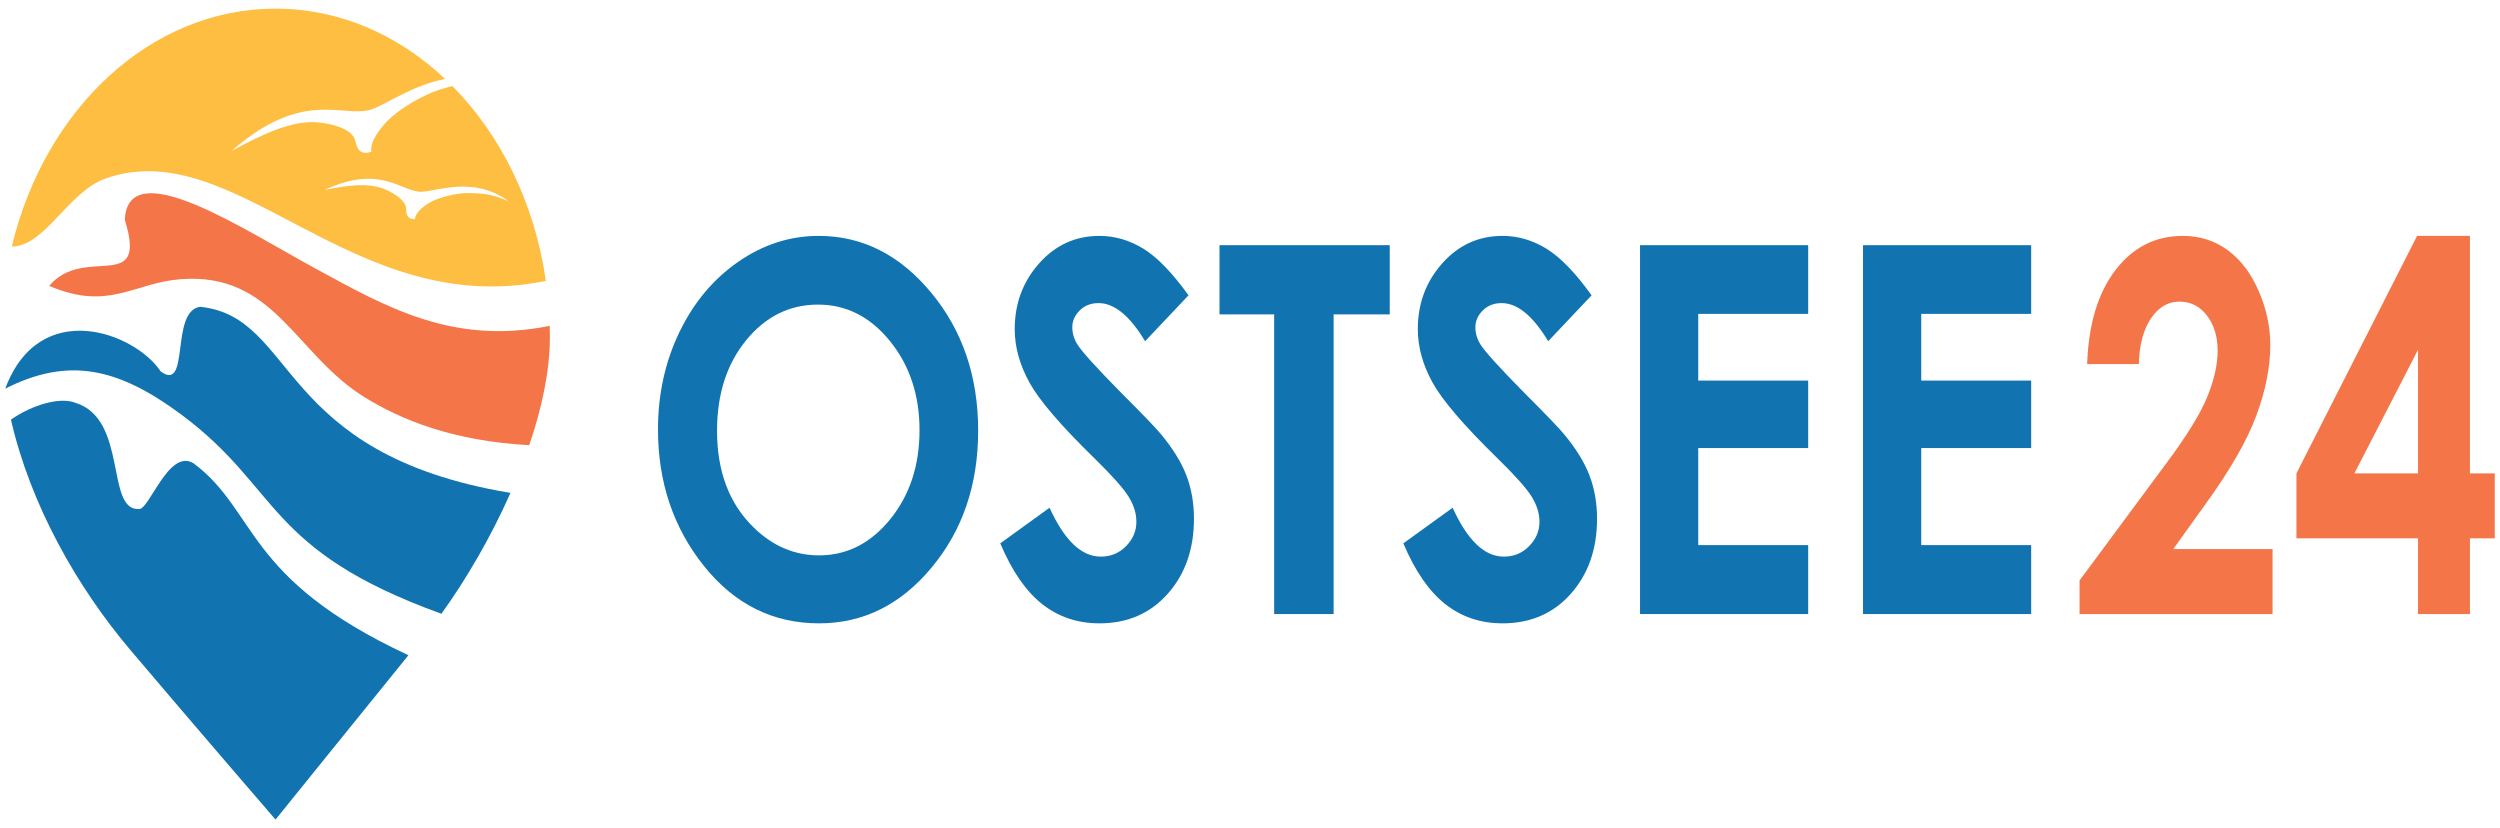 <svg width="163" height="54" viewBox="0 0 163 54" fill="none" xmlns="http://www.w3.org/2000/svg">
<path d="M53.338 19.86C51.48 19.86 49.917 20.634 48.651 22.182C47.384 23.73 46.751 25.697 46.751 28.084C46.751 30.744 47.548 32.848 49.143 34.395C50.382 35.605 51.803 36.21 53.407 36.21C55.219 36.21 56.764 35.426 58.04 33.856C59.315 32.287 59.953 30.352 59.953 28.052C59.953 25.762 59.311 23.826 58.026 22.239C56.741 20.653 55.178 19.86 53.338 19.86ZM53.38 15.38C56.22 15.38 58.664 16.612 60.708 19.075C62.753 21.539 63.776 24.542 63.776 28.084C63.776 31.594 62.767 34.565 60.749 36.995C58.732 39.426 56.284 40.642 53.407 40.642C50.392 40.642 47.887 39.393 45.893 36.897C43.899 34.401 42.901 31.436 42.901 28.003C42.901 25.703 43.365 23.588 44.295 21.659C45.224 19.729 46.501 18.201 48.127 17.073C49.752 15.945 51.503 15.38 53.38 15.38Z" fill="#1174B0"/>
<path d="M77.491 19.255L74.66 22.248C73.666 20.591 72.654 19.762 71.624 19.762C71.122 19.762 70.712 19.923 70.393 20.245C70.074 20.566 69.914 20.929 69.914 21.332C69.914 21.735 70.028 22.117 70.256 22.476C70.566 22.956 71.501 23.986 73.059 25.567C74.518 27.027 75.403 27.948 75.713 28.33C76.488 29.267 77.037 30.164 77.361 31.02C77.684 31.875 77.846 32.81 77.846 33.824C77.846 35.796 77.277 37.426 76.138 38.712C74.999 39.998 73.514 40.642 71.682 40.642C70.252 40.642 69.006 40.221 67.945 39.383C66.883 38.543 65.974 37.225 65.218 35.426L68.431 33.104C69.397 35.23 70.51 36.292 71.768 36.292C72.424 36.292 72.975 36.064 73.422 35.605C73.868 35.148 74.092 34.62 74.092 34.02C74.092 33.474 73.923 32.93 73.586 32.385C73.248 31.84 72.505 31.006 71.357 29.883C69.168 27.747 67.755 26.098 67.117 24.937C66.479 23.776 66.16 22.618 66.16 21.462C66.16 19.795 66.691 18.364 67.752 17.171C68.814 15.977 70.124 15.38 71.682 15.38C72.684 15.38 73.639 15.658 74.546 16.214C75.452 16.77 76.434 17.784 77.491 19.255Z" fill="#1174B0"/>
<path d="M79.512 15.986H90.611V20.498H86.952V40.036H83.075V20.498H79.512V15.986Z" fill="#1174B0"/>
<path d="M103.772 19.255L100.941 22.248C99.947 20.591 98.935 19.762 97.905 19.762C97.403 19.762 96.992 19.923 96.674 20.245C96.354 20.566 96.195 20.929 96.195 21.332C96.195 21.735 96.309 22.117 96.537 22.476C96.847 22.956 97.781 23.986 99.34 25.567C100.799 27.027 101.683 27.948 101.994 28.33C102.768 29.267 103.318 30.164 103.642 31.02C103.965 31.875 104.127 32.81 104.127 33.824C104.127 35.796 103.558 37.426 102.419 38.712C101.28 39.998 99.794 40.642 97.964 40.642C96.532 40.642 95.286 40.221 94.225 39.383C93.164 38.543 92.255 37.225 91.499 35.426L94.712 33.104C95.678 35.23 96.79 36.292 98.048 36.292C98.704 36.292 99.256 36.064 99.702 35.605C100.15 35.148 100.373 34.62 100.373 34.02C100.373 33.474 100.204 32.93 99.867 32.385C99.529 31.84 98.787 31.006 97.637 29.883C95.45 27.747 94.036 26.098 93.398 24.937C92.76 23.776 92.441 22.618 92.441 21.462C92.441 19.795 92.972 18.364 94.033 17.171C95.095 15.977 96.404 15.38 97.963 15.38C98.966 15.38 99.92 15.658 100.826 16.214C101.733 16.77 102.715 17.784 103.772 19.255Z" fill="#1174B0"/>
<path d="M106.93 15.986H117.893V20.465H110.725V24.814H117.893V29.213H110.725V35.541H117.893V40.036H106.93V15.986Z" fill="#1174B0"/>
<path d="M121.469 15.986H132.432V20.465H125.265V24.814H132.432V29.213H125.265V35.541H132.432V40.036H121.469V15.986Z" fill="#1174B0"/>
<path d="M139.453 23.735H136.081C136.171 21.141 136.786 19.1 137.927 17.612C139.068 16.124 140.531 15.38 142.318 15.38C143.421 15.38 144.395 15.689 145.238 16.305C146.082 16.92 146.758 17.808 147.264 18.969C147.771 20.13 148.023 21.31 148.023 22.509C148.023 23.937 147.716 25.474 147.103 27.12C146.489 28.766 145.367 30.711 143.736 32.956L141.697 35.801H148.171V40.036H135.587V37.846L141.206 30.259C142.565 28.439 143.468 26.975 143.917 25.869C144.366 24.763 144.59 23.763 144.59 22.869C144.59 21.942 144.358 21.177 143.893 20.572C143.427 19.967 142.828 19.665 142.095 19.665C141.354 19.665 140.737 20.029 140.243 20.759C139.749 21.49 139.485 22.482 139.453 23.735Z" fill="#F37548"/>
<path d="M157.656 30.864V22.804L153.507 30.864H157.656ZM157.594 15.38H161.04V30.864H162.659V35.098H161.04V40.036H157.656V35.098H149.728V30.864L157.594 15.38Z" fill="#F37548"/>
<path d="M25.006 12.305C24.009 11.919 22.728 12.064 21.169 12.381C24.832 10.675 26.166 12.523 27.477 12.506C28.513 12.47 30.896 11.46 33.153 13.117C32.045 12.658 31.607 12.592 30.397 12.589C29.99 12.589 28.615 12.78 27.8 13.341C27.491 13.555 27.061 13.918 27.059 14.288C26.417 14.311 26.502 13.767 26.474 13.536C26.409 13.008 25.532 12.506 25.006 12.305ZM24.249 7.125C25.224 6.779 26.904 5.558 29.02 5.146C25.979 2.275 22.138 0.563 17.964 0.563C9.798 0.563 2.909 7.122 0.768 16.076C2.942 16.063 4.44 12.496 6.903 11.632C15.389 8.659 22.943 20.913 35.591 18.313C34.861 13.246 32.643 8.785 29.491 5.607C29.196 5.687 28.871 5.786 28.494 5.904C27.907 6.089 25.981 6.996 24.984 8.185C24.607 8.636 24.103 9.355 24.215 9.893C23.296 10.22 23.246 9.395 23.13 9.075C22.866 8.339 21.436 8.019 20.612 7.97C19.047 7.874 17.243 8.673 15.091 9.847C19.838 5.696 22.361 7.755 24.249 7.125Z" fill="#FEBE41"/>
<path d="M0.713 27.36C1.989 32.93 5.033 38.288 8.501 42.382C12.565 47.183 17.964 53.437 17.964 53.437C17.964 53.437 22.516 47.796 26.626 42.725L26.618 42.715C15.885 37.717 16.819 33.342 12.611 30.201C10.975 29.214 9.697 33.368 9.03 33.187C6.881 33.263 8.344 27.297 4.901 26.258C3.909 25.865 2.085 26.4 0.713 27.36Z" fill="#1174B0"/>
<path d="M0.341 25.341C4.457 23.255 7.683 23.968 11.785 27.004C18.331 31.854 17.251 35.836 28.758 40.01L28.772 40.027C30.367 37.819 31.993 35.051 33.282 32.137C17.926 29.584 19.392 20.672 13.055 20.003C11.069 20.266 12.411 25.618 10.482 24.222C8.793 21.675 2.573 19.346 0.341 25.341Z" fill="#1174B0"/>
<path d="M3.209 18.64C7.107 20.309 8.735 18.425 11.807 18.201C17.923 17.749 19.246 23.127 23.813 25.928C26.114 27.337 29.458 28.752 34.505 29.026C35.337 26.594 35.852 24.17 35.852 21.979C35.852 21.735 35.85 21.487 35.842 21.246C29.497 22.53 25.111 19.973 20.664 17.561C15.964 15.024 8.355 9.923 8.135 14.328C9.678 19.257 5.487 15.911 3.209 18.64Z" fill="#F37548"/>
</svg>
